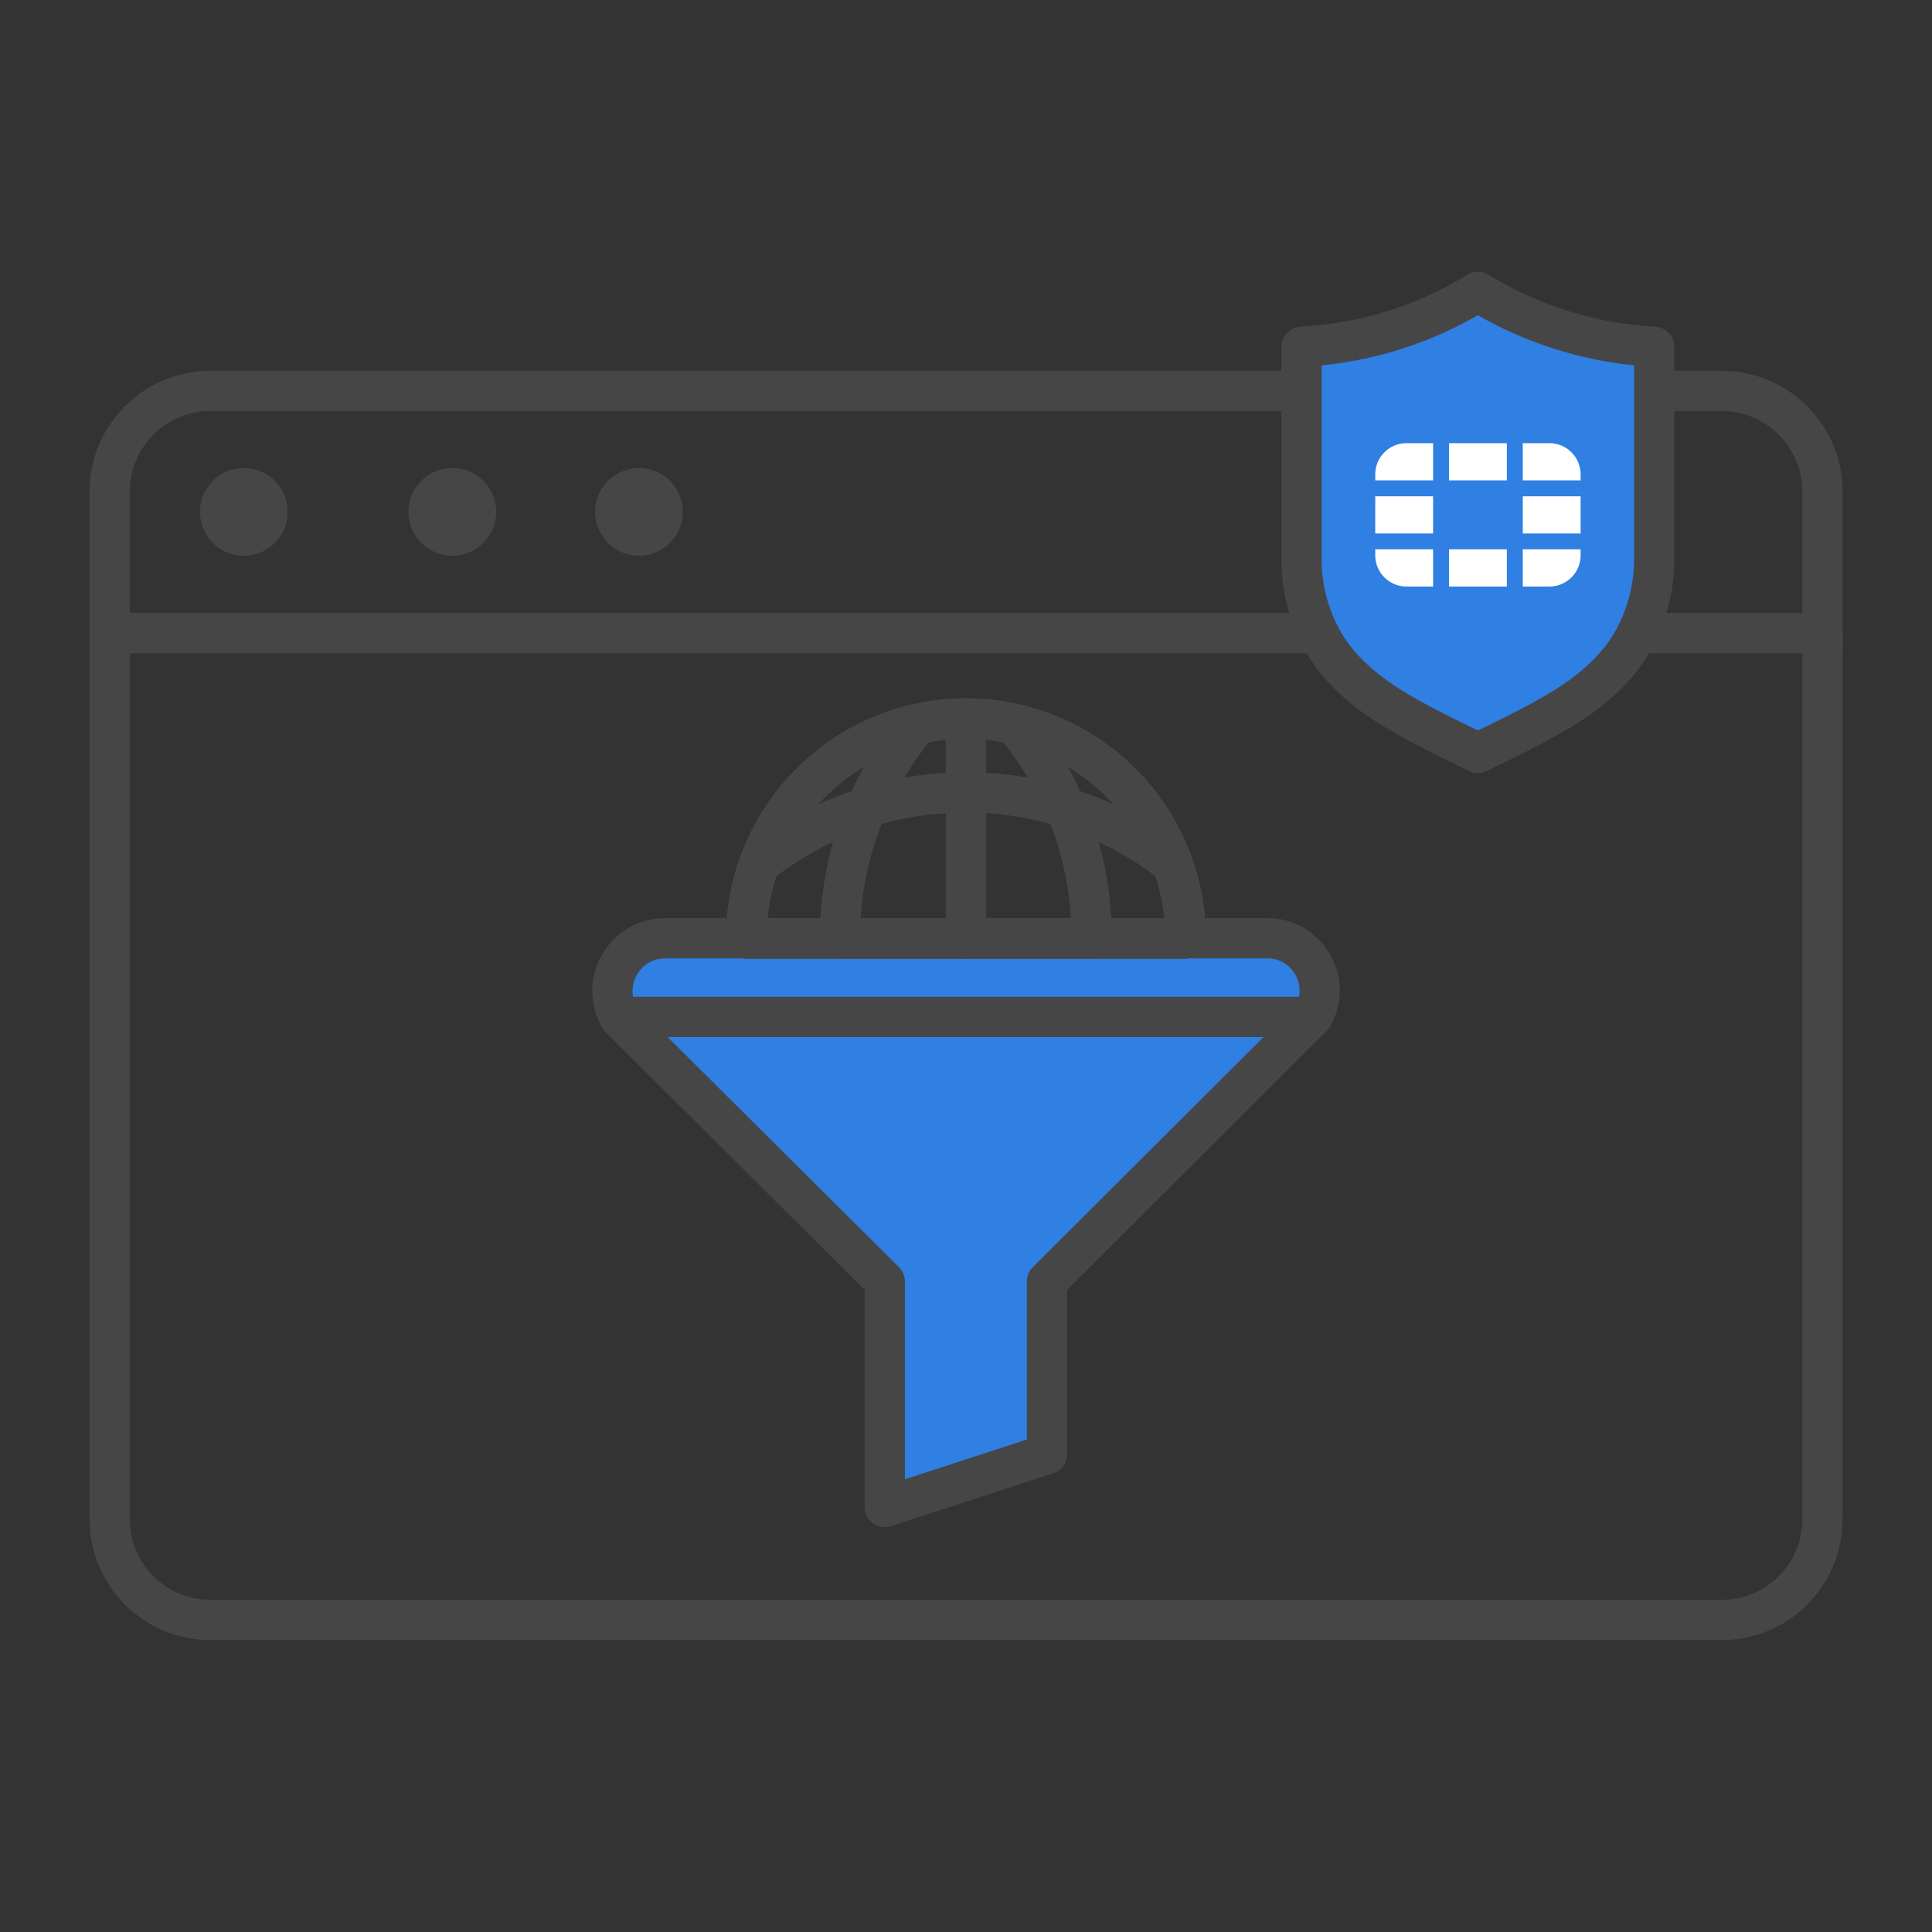 <?xml version="1.0" encoding="UTF-8"?>
<svg id="Security_Networking" xmlns="http://www.w3.org/2000/svg" viewBox="0 0 192 192">
  <rect x="0" y="0" width="192" height="192" fill="#333333" stroke="none"/>
  <defs>
    <style>
      .cls-1 {
        fill: #307fe2;
      }

      .cls-1, .cls-2, .cls-3 {
        stroke-linecap: round;
        stroke-linejoin: round;
        stroke-width: 4px;
      }

      .cls-1, .cls-3 {
        stroke: #464646;
      }

      .cls-2 {
        stroke: #464646;
      }

      .cls-2, .cls-3 {
        fill: none;
      }

      .cls-4 {
        fill: #464646;
      }

      .cls-5 {
        fill: #fff;
      }
    </style>
  </defs>
  <g>
    <g id="FortiIsolator">
      <path class="cls-4" d="M183.1,64.91H8.9v-16.06c0-6.62,5.38-12,12-12h150.21c6.62,0,12,5.38,12,12v16.06ZM12.9,60.91h166.21v-12.06c0-4.41-3.59-8-8-8H20.9c-4.41,0-8,3.59-8,8v12.06Z"/>
      <path class="cls-4" d="M63.5,55.23c2.41,0,4.36-1.95,4.36-4.36s-1.95-4.36-4.36-4.36-4.36,1.95-4.36,4.36,1.95,4.36,4.36,4.36Z"/>
      <path class="cls-4" d="M44.95,55.23c2.41,0,4.36-1.95,4.36-4.36s-1.95-4.36-4.36-4.36-4.36,1.95-4.36,4.36,1.95,4.36,4.36,4.36Z"/>
      <path class="cls-4" d="M24.23,55.23c2.41,0,4.36-1.95,4.36-4.36s-1.95-4.36-4.36-4.36-4.36,1.95-4.36,4.36,1.95,4.36,4.36,4.36Z"/>
      <path class="cls-4" d="M171.1,162.99H20.9c-6.62,0-12-5.38-12-12V62.91c0-1.1.9-2,2-2h170.21c1.1,0,2,.9,2,2v88.08c0,6.62-5.38,12-12,12ZM12.9,64.91v86.08c0,4.41,3.59,8,8,8h150.21c4.41,0,8-3.59,8-8v-86.08H12.9Z"/>
    </g>
    <g>
      <path class="cls-1" d="M163.36,34.39c-5.6-.45-11.1-2.19-15.91-5.04l-.58-.34-.58.34c-4.88,2.89-10.23,4.58-15.91,5.04l-1.04.08v21.2c0,3.81,1.42,7.71,3.81,10.42,2.81,3.19,6.2,5.11,13.23,8.49l.49.24.49-.24c7.03-3.38,10.42-5.3,13.22-8.49,2.39-2.71,3.81-6.61,3.81-10.42v-21.2l-1.04-.08Z"/>
      <path class="cls-5" d="M151.33,44.04h2.65c1.71,0,3.1,1.39,3.1,3.1v.6h-5.75v-3.7ZM142.42,58.29h-2.65c-1.71,0-3.1-1.39-3.1-3.1v-.6h5.75v3.7ZM142.42,53.02h-5.75v-3.7h5.75v3.7ZM142.42,47.74h-5.75v-.6c0-1.71,1.39-3.1,3.1-3.1h2.65s0,3.7,0,3.7ZM149.75,58.29h-5.75v-3.7h5.75v3.7ZM149.75,44.04v3.7h-5.75v-3.7h0s5.75,0,5.75,0h0ZM157.08,55.19c0,1.71-1.39,3.1-3.1,3.1h-2.65v-3.7h5.75v.6ZM157.08,53.02h-5.75v-3.7h5.75v3.7Z"/>
    </g>
  </g>
  <g>
    <g>
      <path class="cls-1" d="M130.41,101.06l-26.36,26.29v17.16l-16.12,5.26v-22.42l-26.36-26.22c-2.01-3.53.48-7.89,4.57-7.89h59.71c4.08-.07,6.64,4.36,4.57,7.82h0Z"/>
      <line class="cls-1" x1="130.41" y1="101.06" x2="61.56" y2="101.06"/>
    </g>
    <g>
      <g>
        <path class="cls-2" d="M86.93,93.25h18.11M116.54,85.88c-2.5-6.97-8.44-12.3-15.77-13.93-1.54-.34-3.14-.53-4.78-.53s-3.25.18-4.79.53c-7.33,1.63-13.27,6.97-15.77,13.94-.83,2.3-1.28,4.78-1.28,7.37h43.66c0-2.59-.45-5.07-1.28-7.37Z"/>
        <path class="cls-3" d="M117.82,93.25h-43.66c0-2.58.45-5.07,1.28-7.37,2.5-6.97,8.44-12.3,15.77-13.94,1.54-.34,3.14-.53,4.79-.53s3.24.18,4.78.53c7.33,1.63,13.27,6.97,15.77,13.93.83,2.3,1.28,4.78,1.28,7.37Z"/>
        <path class="cls-3" d="M108.48,93.21v.03h-34.32c0-2.58.45-5.07,1.28-7.37,2.5-6.97,8.44-12.3,15.77-13.94,1.54-.34,3.14-.53,4.79-.53s3.24.18,4.78.53c2.08,2.48,3.8,5.27,5.08,8.29,1.7,3.99,2.63,8.37,2.63,12.98Z"/>
        <path class="cls-3" d="M117.82,93.25h-43.66c0-2.58.45-5.07,1.28-7.37,3.15-2.49,6.76-4.42,10.68-5.64,3.12-.97,6.44-1.49,9.88-1.49s6.74.52,9.85,1.49c3.93,1.22,7.54,3.15,10.7,5.64.83,2.3,1.28,4.78,1.28,7.37Z"/>
        <path class="cls-2" d="M117.82,93.25h-34.35c0-4.61.94-9.01,2.65-13,1.28-3.02,3.01-5.82,5.09-8.3,1.54-.34,3.14-.53,4.79-.53s3.24.18,4.78.53c7.33,1.63,13.27,6.97,15.77,13.93.83,2.3,1.28,4.78,1.28,7.37Z"/>
      </g>
      <line class="cls-2" x1="95.99" y1="71.42" x2="95.99" y2="93.25"/>
    </g>
  </g>
</svg>